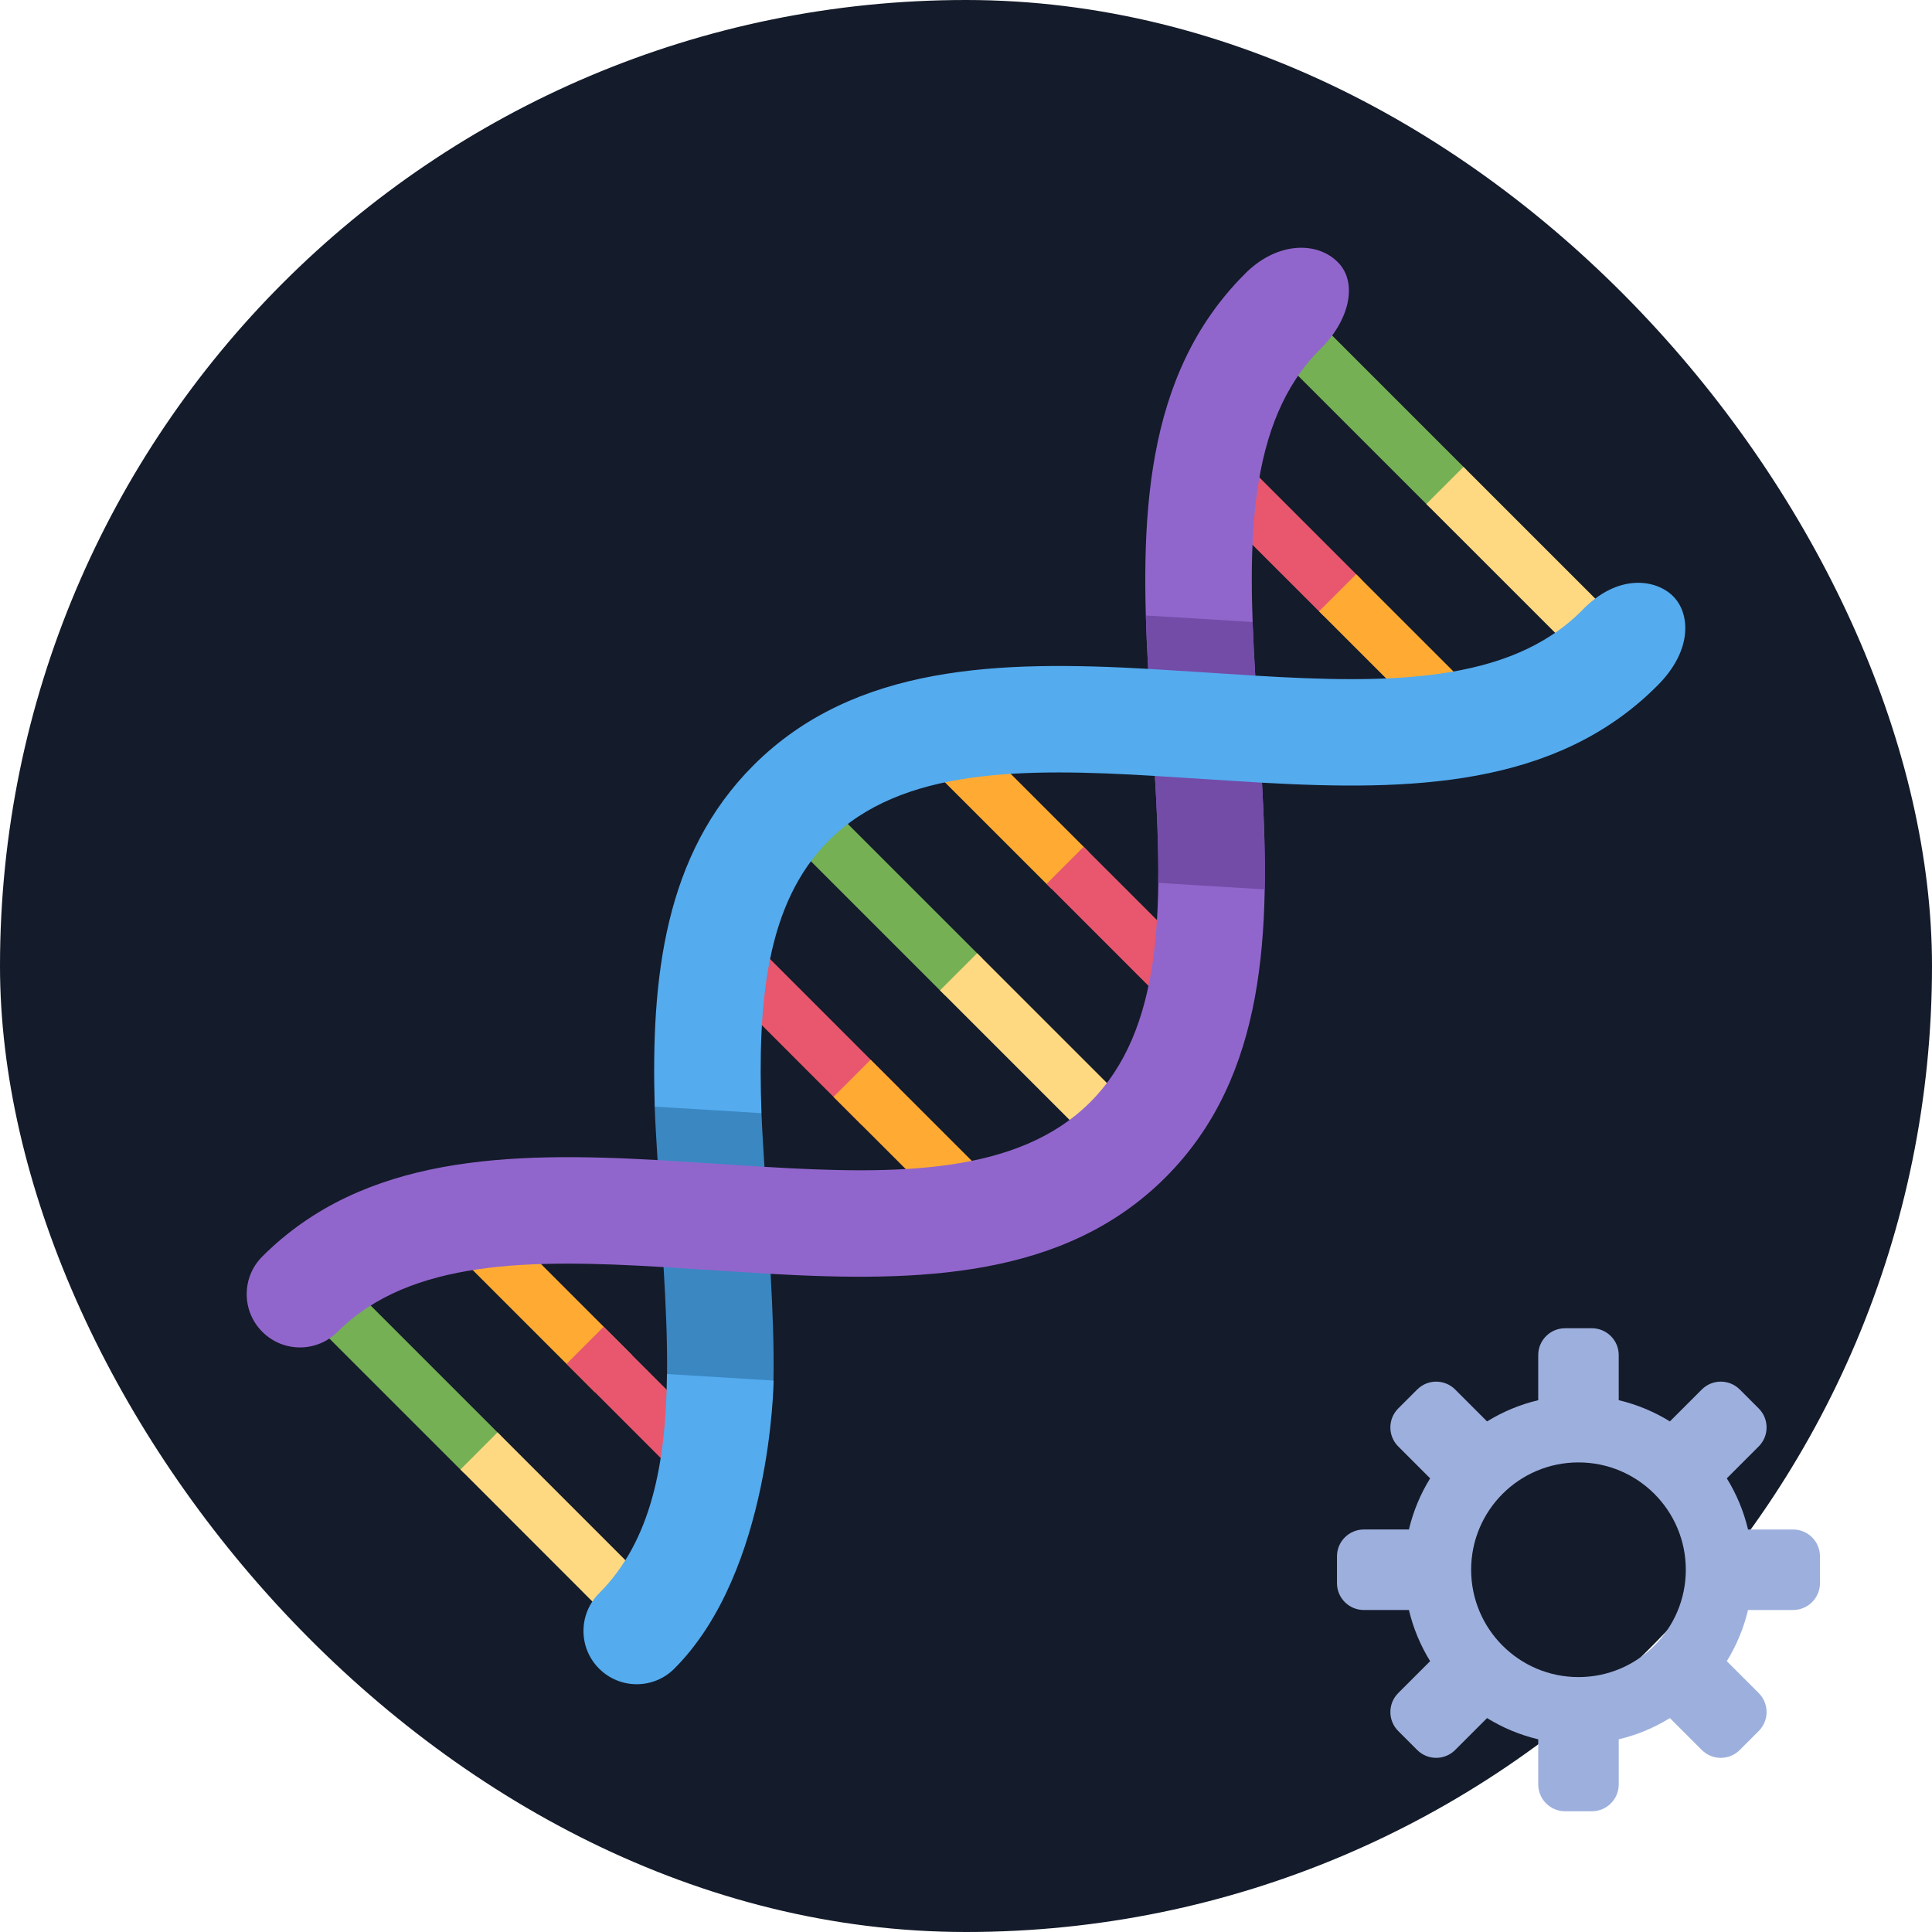 <?xml version="1.0" encoding="UTF-8" standalone="no"?>
<svg
   width="1024"
   height="1024"
   viewBox="0 0 1024 1024"
   version="1.1"
   id="svg82"
   sodipodi:docname="nucleus-config.svg"
   inkscape:version="1.2.1 (9c6d41e410, 2022-07-14)"
   xml:space="preserve"
   inkscape:export-filename="nucleus-config.png"
   inkscape:export-xdpi="96"
   inkscape:export-ydpi="96"
   xmlns:inkscape="http://www.inkscape.org/namespaces/inkscape"
   xmlns:sodipodi="http://sodipodi.sourceforge.net/DTD/sodipodi-0.dtd"
   xmlns="http://www.w3.org/2000/svg"
   xmlns:svg="http://www.w3.org/2000/svg"><defs
     id="defs86"><inkscape:path-effect
       effect="fillet_chamfer"
       id="path-effect4685"
       is_visible="true"
       lpeversion="1"
       nodesatellites_param="F,1,0,1,0,0.5,0,1 @ F,1,0,1,0,0.5,0,1 @ F,1,0,1,0,0.5,0,1 @ F,1,0,1,0,0.5,0,1"
       unit="px"
       method="auto"
       mode="F"
       radius="50"
       chamfer_steps="1"
       flexible="true"
       use_knot_distance="true"
       apply_no_radius="true"
       apply_with_radius="true"
       only_selected="false"
       hide_knots="false" /><inkscape:path-effect
       effect="fillet_chamfer"
       id="path-effect4577"
       is_visible="true"
       lpeversion="1"
       nodesatellites_param="F,1,0,1,0,0.5,0,1 @ F,1,0,1,0,0.5,0,1 @ F,1,0,1,0,0.5,0,1 @ F,1,0,1,0,0.5,0,1"
       unit="px"
       method="auto"
       mode="F"
       radius="50"
       chamfer_steps="1"
       flexible="true"
       use_knot_distance="true"
       apply_no_radius="true"
       apply_with_radius="true"
       only_selected="false"
       hide_knots="false" /></defs><sodipodi:namedview
     id="namedview84"
     pagecolor="#ffffff"
     bordercolor="#000000"
     borderopacity="0.25"
     inkscape:showpageshadow="2"
     inkscape:pageopacity="0"
     inkscape:pagecheckerboard="0"
     inkscape:deskcolor="#d1d1d1"
     showgrid="false"
     inkscape:zoom="0.66357422"
     inkscape:cx="330.0309"
     inkscape:cy="537.99558"
     inkscape:window-width="1920"
     inkscape:window-height="1009"
     inkscape:window-x="-8"
     inkscape:window-y="-8"
     inkscape:window-maximized="1"
     inkscape:current-layer="svg82" /><rect
     style="fill:#141b2a;fill-opacity:1;stroke-width:7.452"
     id="rect180"
     width="1024"
     height="1024"
     x="0"
     y="0"
     ry="512" /><g
     id="surface1"
     transform="translate(127.999,127.99)"><path
       style="fill:#75b054;fill-opacity:1;fill-rule:nonzero;stroke:none"
       d="m 64.406,559.914 73.215,73.215 -19.691,19.672 -73.215,-73.195 z m 0,0"
       id="path45" /><path
       style="fill:#ffd982;fill-opacity:1;fill-rule:nonzero;stroke:none"
       d="m 135.723,631.188 73.195,73.219 -19.691,19.691 -73.172,-73.219 z m 0,0"
       id="path47" /><path
       style="fill:#ffab33;fill-opacity:1;fill-rule:nonzero;stroke:none"
       d="m 133.824,517.055 73.215,73.219 -19.691,19.688 -73.215,-73.215 z m 0,0"
       id="path49" /><path
       style="fill:#e8576e;fill-opacity:1;fill-rule:nonzero;stroke:none"
       d="m 191.957,575.188 73.215,73.219 -19.688,19.691 -73.195,-73.219 z m 83.391,-199.656 73.195,73.215 -19.691,19.691 -73.191,-73.215 z m 0,0"
       id="path51" /><path
       style="fill:#ffab33;fill-opacity:1;fill-rule:nonzero;stroke:none"
       d="m 333.461,433.684 73.215,73.195 -19.688,19.691 -73.219,-73.195 z m 0,0"
       id="path53" /><path
       style="fill:#75b054;fill-opacity:1;fill-rule:nonzero;stroke:none"
       d="m 319.359,306.711 73.215,73.215 -19.668,19.691 -73.215,-73.219 z m 0,0"
       id="path55" /><path
       style="fill:#ffd982;fill-opacity:1;fill-rule:nonzero;stroke:none"
       d="m 389.91,377.238 73.215,73.215 -19.691,19.691 -73.215,-73.215 z m 0,0"
       id="path57" /><path
       style="fill:#ffab33;fill-opacity:1;fill-rule:nonzero;stroke:none"
       d="m 375.809,250.262 73.215,73.215 -19.691,19.672 -73.215,-73.195 z m 0,0"
       id="path59" /><path
       style="fill:#e8576e;fill-opacity:1;fill-rule:nonzero;stroke:none"
       d="m 446.355,320.812 73.219,73.191 -19.691,19.691 -73.195,-73.215 z m 73.902,-215 73.215,73.219 -19.691,19.668 -73.215,-73.195 z m 0,0"
       id="path61" /><path
       style="fill:#ffab33;fill-opacity:1;fill-rule:nonzero;stroke:none"
       d="m 590.805,176.363 73.215,73.195 -19.688,19.688 -73.219,-73.215 z m 0,0"
       id="path63" /><path
       style="fill:#75b054;fill-opacity:1;fill-rule:nonzero;stroke:none"
       d="m 576.277,48.043 73.215,73.215 -19.691,19.691 -73.215,-73.215 z m 0,0"
       id="path65" /><path
       style="fill:#ffd982;fill-opacity:1;fill-rule:nonzero;stroke:none"
       d="m 647.68,119.465 73.215,73.195 -19.688,19.691 -73.219,-73.195 z m 0,0"
       id="path67" /><path
       style="fill:#9166cc;fill-opacity:1;fill-rule:nonzero;stroke:none"
       d="m 531.668,17.324 c -53.758,53.758 -55.488,131.09 -51.113,209.191 10.688,0.598 21.375,1.305 32.043,2.008 8.32,0.555 16.531,1.086 24.727,1.578 C 533.098,160 533.078,95.723 571.586,57.215 587.094,42.219 591.957,21.953 581.121,11.008 569.707,-0.512 548.223,0.406 531.668,17.324 Z m 0,0"
       id="path69" /><path
       style="fill:#3a87c2;fill-opacity:1;fill-rule:nonzero;stroke:none"
       d="m 280.449,547.199 -3.266,-56.746 c -0.555,-9.492 -1.238,-19.18 -1.578,-28.414 -6.316,-6.316 -52.609,-7.445 -56.598,-3.457 0.277,9.387 1.004,18.859 1.516,28.309 0.598,10.711 2.688,48.535 3.18,56.746 1.148,19.414 2.047,38.527 1.832,56.66 5.527,5.527 50.582,9.324 56.426,3.457 0.32,-18.602 -0.469,-37.566 -1.512,-56.555 z m 0,0"
       id="path71" /><path
       style="fill:#54abee;fill-opacity:1;fill-rule:nonzero;stroke:none"
       d="m 282.027,603.734 -56.512,-3.457 c -0.555,47.125 -8.191,88.426 -35.992,116.223 -11.027,11.031 -11.027,28.887 0,39.914 5.508,5.508 12.738,8.277 19.949,8.277 7.211,0 14.441,-2.75 19.945,-8.277 51.691,-51.668 52.629,-153.043 52.609,-152.68 z m 0,0"
       id="path73" /><path
       style="fill:#9166cc;fill-opacity:1;fill-rule:nonzero;stroke:none"
       d="m 540.887,286.871 c -10.688,-0.598 -21.398,-1.305 -32.066,-2.008 -8.297,-0.555 -16.531,-1.086 -24.703,-1.578 4.223,70.082 4.246,134.379 -34.281,172.887 -38.488,38.484 -102.68,38.504 -172.672,34.281 C 268.93,489.961 231.105,487.465 220.5,486.871 142.273,482.477 64.832,484.18 11.008,538.004 0,549.012 0,566.871 11.031,577.898 c 5.504,5.504 12.734,8.277 19.945,8.277 7.211,0 14.441,-2.75 19.945,-8.277 38.508,-38.484 102.723,-38.527 172.758,-34.305 8.215,0.492 46.102,2.988 56.746,3.586 78.125,4.371 155.5,2.664 209.301,-51.117 53.781,-53.758 55.531,-131.094 51.16,-209.191 z m 0,0"
       id="path75" /><path
       style="fill:#734ca8;fill-opacity:1;fill-rule:nonzero;stroke:none"
       d="m 540.887,286.871 c -0.598,-10.691 -3.094,-48.578 -3.586,-56.75 -0.574,-9.598 -1.043,-19.07 -1.363,-28.414 -7.168,-0.449 -44.801,-2.836 -56.598,-3.477 0.277,9.387 0.68,18.836 1.195,28.285 0.594,10.691 3.09,48.578 3.582,56.77 1.172,19.5 1.941,38.484 1.727,56.66 7.105,0.449 44.672,2.816 56.43,3.457 0.32,-18.602 -0.32,-37.523 -1.387,-56.531 z m 0,0"
       id="path77" /><path
       style="fill:#54abee;fill-opacity:1;fill-rule:nonzero;stroke:none"
       d="m 759.062,188.309 c -8.961,-9.301 -29.547,-12.82 -48.875,7.531 -38.508,38.508 -102.762,38.527 -172.887,34.281 -8.191,-0.488 -46.078,-3.008 -56.766,-3.605 -78.082,-4.371 -155.438,-2.621 -209.195,51.137 -47.254,47.254 -54.293,112.727 -52.332,180.906 11.797,0.641 49.473,3.031 56.598,3.457 -2.09,-58.773 2.41,-111.23 35.648,-144.469 38.508,-38.508 102.785,-38.508 172.883,-34.281 8.172,0.488 46.082,2.984 56.77,3.582 78.102,4.375 155.434,2.645 209.195,-51.113 18.902,-18.539 17.918,-38.125 8.961,-47.426 z m 0,0"
       id="path79" /></g><path
     style="opacity:1;fill:#0b111e;fill-opacity:1;stroke-width:2.153"
     id="rect4683"
     width="374.724"
     height="384"
     x="-1023.986"
     y="-1024"
     transform="scale(-1)"
     sodipodi:type="rect"
     ry="187.362"
     d="m -836.624,-1024 c 103.798,0 187.362,83.563 187.362,187.362 v 9.276 c 0,103.798 -83.563,187.362 -187.362,187.362 -103.798,0 -187.362,-83.563 -187.362,-187.362 v -9.276 c 0,-103.798 83.563,-187.362 187.362,-187.362 z" /><path
     fill="#66757f"
     d="m 950.402,810.667 h -23.907 c -2.304,-9.735 -6.144,-18.852 -11.25,-27.122 l 16.917,-16.917 c 5.554,-5.554 5.554,-14.564 0,-20.117 l -10.055,-10.055 c -5.554,-5.554 -14.556,-5.554 -20.11,0 l -16.917,16.917 c -8.277,-5.106 -17.387,-8.939 -27.122,-11.243 v -23.908 c 0,-7.851 -6.372,-14.222 -14.222,-14.222 h -14.222 c -7.851,0 -14.222,6.372 -14.222,14.222 v 23.908 c -9.735,2.304 -18.852,6.144 -27.122,11.25 L 771.259,736.462 c -5.554,-5.554 -14.564,-5.554 -20.11,0 l -10.062,10.055 c -5.554,5.554 -5.554,14.564 -0.007,20.117 l 16.917,16.917 c -5.106,8.27 -8.939,17.387 -11.243,27.115 h -23.908 c -7.851,0 -14.222,6.372 -14.222,14.222 v 14.222 c 0,7.851 6.372,14.222 14.222,14.222 h 23.908 c 2.304,9.728 6.144,18.844 11.25,27.115 l -16.917,16.917 c -5.547,5.547 -5.547,14.564 0.007,20.117 l 10.055,10.055 c 5.547,5.547 14.556,5.547 20.11,0 l 16.917,-16.917 c 8.27,5.113 17.387,8.946 27.122,11.25 v 23.907 c 0,7.851 6.372,14.222 14.222,14.222 h 14.222 c 7.851,0 14.222,-6.372 14.222,-14.222 v -23.907 c 9.728,-2.304 18.844,-6.144 27.115,-11.25 l 16.917,16.917 c 5.554,5.554 14.556,5.554 20.11,0 l 10.055,-10.055 c 5.554,-5.554 5.554,-14.564 0,-20.117 l -16.917,-16.917 c 5.113,-8.27 8.946,-17.387 11.25,-27.122 h 23.907 c 7.851,0 14.222,-6.372 14.222,-14.222 v -14.222 c 0,-7.844 -6.372,-14.215 -14.222,-14.215 z m -113.778,78.222 c -31.417,0 -56.889,-25.472 -56.889,-56.889 0,-31.417 25.472,-56.889 56.889,-56.889 31.417,0 56.889,25.472 56.889,56.889 0,31.417 -25.472,56.889 -56.889,56.889 z"
     id="path10695"
     style="stroke-width:7.111;fill:#9dafdd;fill-opacity:1" /></svg>
